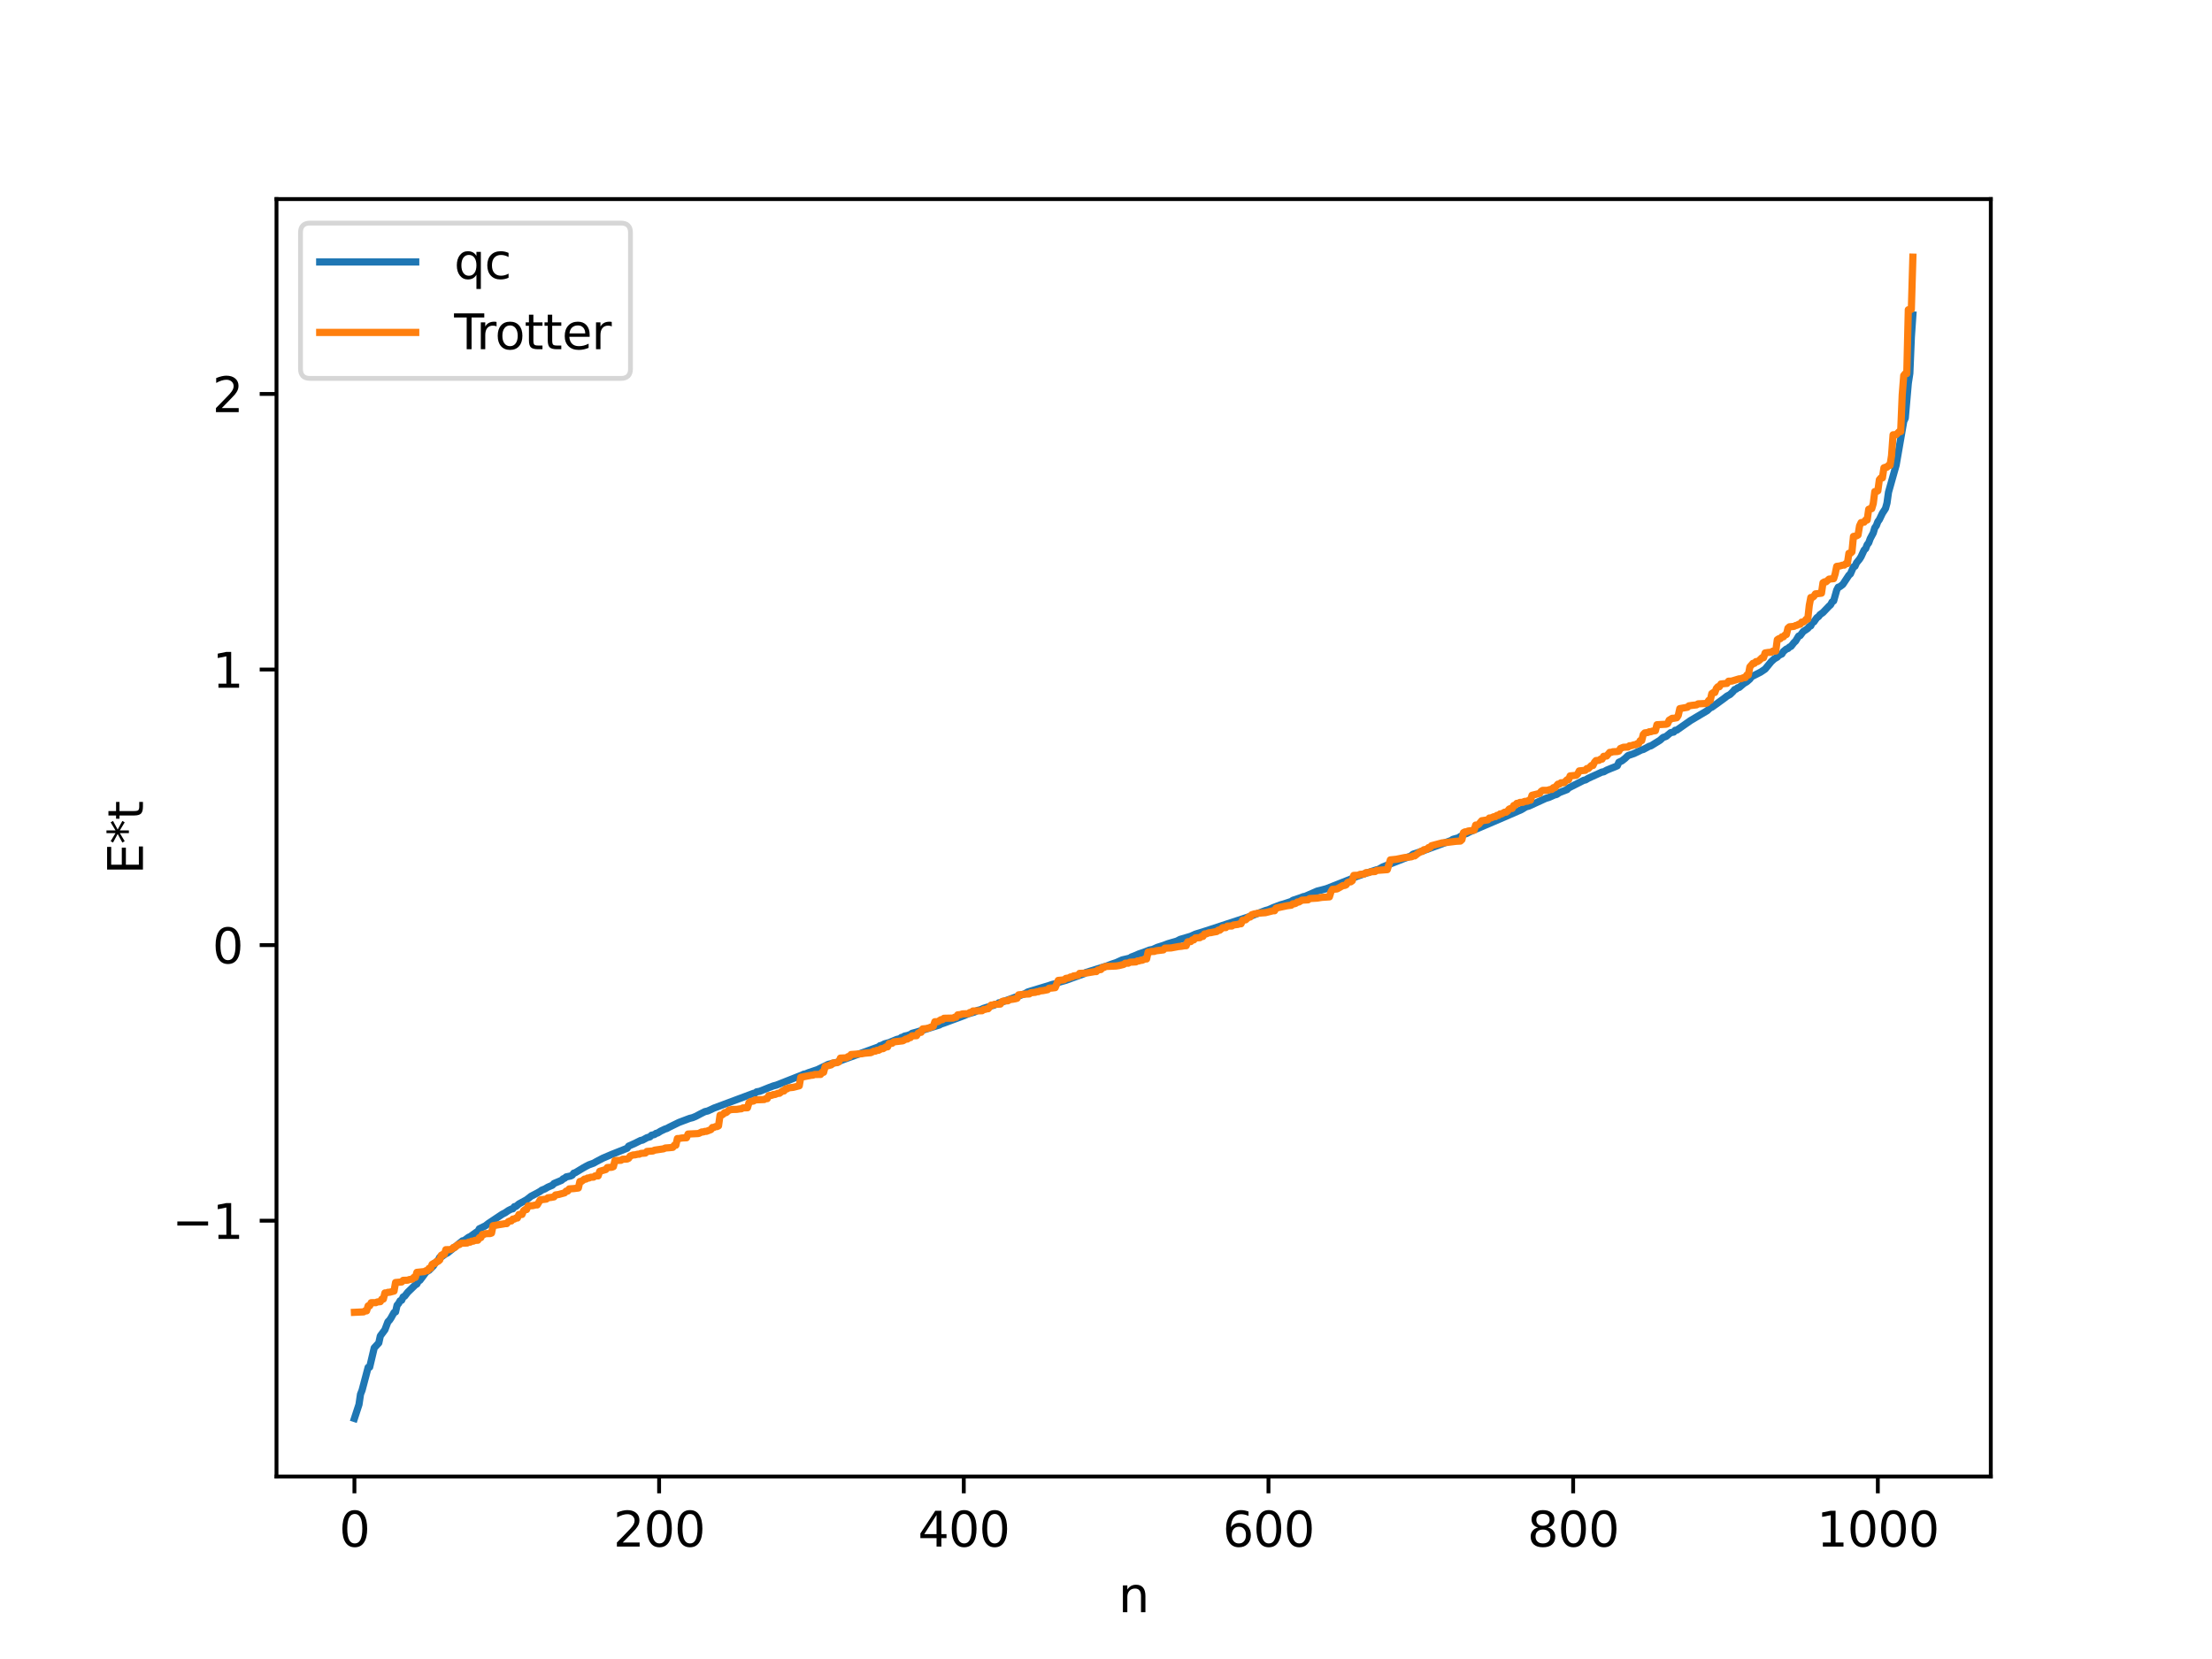 <?xml version="1.0" encoding="utf-8" standalone="no"?>
<!DOCTYPE svg PUBLIC "-//W3C//DTD SVG 1.1//EN"
  "http://www.w3.org/Graphics/SVG/1.1/DTD/svg11.dtd">
<svg xmlns:xlink="http://www.w3.org/1999/xlink" width="460.8pt" height="345.6pt" viewBox="0 0 460.8 345.6" xmlns="http://www.w3.org/2000/svg" version="1.1">
 <defs>
  <style type="text/css">*{stroke-linejoin: round; stroke-linecap: butt}</style>
 </defs>
 <g id="figure_1">
  <g id="patch_1">
   <path d="M 0 345.6 
L 460.8 345.6 
L 460.8 0 
L 0 0 
z
" style="fill: #ffffff"/>
  </g>
  <g id="axes_1">
   <g id="patch_2">
    <path d="M 57.6 307.584 
L 414.72 307.584 
L 414.72 41.472 
L 57.6 41.472 
z
" style="fill: #ffffff"/>
   </g>
   <g id="matplotlib.axis_1">
    <g id="xtick_1">
     <g id="line2d_1">
      <defs>
       <path id="m9a45901a1e" d="M 0 0 
L 0 3.5 
" style="stroke: #000000; stroke-width: 0.8"/>
      </defs>
      <g>
       <use xlink:href="#m9a45901a1e" x="73.833" y="307.584" style="stroke: #000000; stroke-width: 0.8"/>
      </g>
     </g>
     <g id="text_1">
      <!-- 0 -->
      <g transform="translate(70.651 322.182) scale(0.1 -0.1)">
       <defs>
        <path id="DejaVuSans-30" d="M 2034 4250 
Q 1547 4250 1301 3770 
Q 1056 3291 1056 2328 
Q 1056 1369 1301 889 
Q 1547 409 2034 409 
Q 2525 409 2770 889 
Q 3016 1369 3016 2328 
Q 3016 3291 2770 3770 
Q 2525 4250 2034 4250 
z
M 2034 4750 
Q 2819 4750 3233 4129 
Q 3647 3509 3647 2328 
Q 3647 1150 3233 529 
Q 2819 -91 2034 -91 
Q 1250 -91 836 529 
Q 422 1150 422 2328 
Q 422 3509 836 4129 
Q 1250 4750 2034 4750 
z
" transform="scale(0.016)"/>
       </defs>
       <use xlink:href="#DejaVuSans-30"/>
      </g>
     </g>
    </g>
    <g id="xtick_2">
     <g id="line2d_2">
      <g>
       <use xlink:href="#m9a45901a1e" x="137.304" y="307.584" style="stroke: #000000; stroke-width: 0.8"/>
      </g>
     </g>
     <g id="text_2">
      <!-- 200 -->
      <g transform="translate(127.76 322.182) scale(0.1 -0.1)">
       <defs>
        <path id="DejaVuSans-32" d="M 1228 531 
L 3431 531 
L 3431 0 
L 469 0 
L 469 531 
Q 828 903 1448 1529 
Q 2069 2156 2228 2338 
Q 2531 2678 2651 2914 
Q 2772 3150 2772 3378 
Q 2772 3750 2511 3984 
Q 2250 4219 1831 4219 
Q 1534 4219 1204 4116 
Q 875 4013 500 3803 
L 500 4441 
Q 881 4594 1212 4672 
Q 1544 4750 1819 4750 
Q 2544 4750 2975 4387 
Q 3406 4025 3406 3419 
Q 3406 3131 3298 2873 
Q 3191 2616 2906 2266 
Q 2828 2175 2409 1742 
Q 1991 1309 1228 531 
z
" transform="scale(0.016)"/>
       </defs>
       <use xlink:href="#DejaVuSans-32"/>
       <use xlink:href="#DejaVuSans-30" x="63.623"/>
       <use xlink:href="#DejaVuSans-30" x="127.246"/>
      </g>
     </g>
    </g>
    <g id="xtick_3">
     <g id="line2d_3">
      <g>
       <use xlink:href="#m9a45901a1e" x="200.775" y="307.584" style="stroke: #000000; stroke-width: 0.8"/>
      </g>
     </g>
     <g id="text_3">
      <!-- 400 -->
      <g transform="translate(191.231 322.182) scale(0.1 -0.1)">
       <defs>
        <path id="DejaVuSans-34" d="M 2419 4116 
L 825 1625 
L 2419 1625 
L 2419 4116 
z
M 2253 4666 
L 3047 4666 
L 3047 1625 
L 3713 1625 
L 3713 1100 
L 3047 1100 
L 3047 0 
L 2419 0 
L 2419 1100 
L 313 1100 
L 313 1709 
L 2253 4666 
z
" transform="scale(0.016)"/>
       </defs>
       <use xlink:href="#DejaVuSans-34"/>
       <use xlink:href="#DejaVuSans-30" x="63.623"/>
       <use xlink:href="#DejaVuSans-30" x="127.246"/>
      </g>
     </g>
    </g>
    <g id="xtick_4">
     <g id="line2d_4">
      <g>
       <use xlink:href="#m9a45901a1e" x="264.246" y="307.584" style="stroke: #000000; stroke-width: 0.8"/>
      </g>
     </g>
     <g id="text_4">
      <!-- 600 -->
      <g transform="translate(254.702 322.182) scale(0.1 -0.1)">
       <defs>
        <path id="DejaVuSans-36" d="M 2113 2584 
Q 1688 2584 1439 2293 
Q 1191 2003 1191 1497 
Q 1191 994 1439 701 
Q 1688 409 2113 409 
Q 2538 409 2786 701 
Q 3034 994 3034 1497 
Q 3034 2003 2786 2293 
Q 2538 2584 2113 2584 
z
M 3366 4563 
L 3366 3988 
Q 3128 4100 2886 4159 
Q 2644 4219 2406 4219 
Q 1781 4219 1451 3797 
Q 1122 3375 1075 2522 
Q 1259 2794 1537 2939 
Q 1816 3084 2150 3084 
Q 2853 3084 3261 2657 
Q 3669 2231 3669 1497 
Q 3669 778 3244 343 
Q 2819 -91 2113 -91 
Q 1303 -91 875 529 
Q 447 1150 447 2328 
Q 447 3434 972 4092 
Q 1497 4750 2381 4750 
Q 2619 4750 2861 4703 
Q 3103 4656 3366 4563 
z
" transform="scale(0.016)"/>
       </defs>
       <use xlink:href="#DejaVuSans-36"/>
       <use xlink:href="#DejaVuSans-30" x="63.623"/>
       <use xlink:href="#DejaVuSans-30" x="127.246"/>
      </g>
     </g>
    </g>
    <g id="xtick_5">
     <g id="line2d_5">
      <g>
       <use xlink:href="#m9a45901a1e" x="327.717" y="307.584" style="stroke: #000000; stroke-width: 0.8"/>
      </g>
     </g>
     <g id="text_5">
      <!-- 800 -->
      <g transform="translate(318.173 322.182) scale(0.1 -0.1)">
       <defs>
        <path id="DejaVuSans-38" d="M 2034 2216 
Q 1584 2216 1326 1975 
Q 1069 1734 1069 1313 
Q 1069 891 1326 650 
Q 1584 409 2034 409 
Q 2484 409 2743 651 
Q 3003 894 3003 1313 
Q 3003 1734 2745 1975 
Q 2488 2216 2034 2216 
z
M 1403 2484 
Q 997 2584 770 2862 
Q 544 3141 544 3541 
Q 544 4100 942 4425 
Q 1341 4750 2034 4750 
Q 2731 4750 3128 4425 
Q 3525 4100 3525 3541 
Q 3525 3141 3298 2862 
Q 3072 2584 2669 2484 
Q 3125 2378 3379 2068 
Q 3634 1759 3634 1313 
Q 3634 634 3220 271 
Q 2806 -91 2034 -91 
Q 1263 -91 848 271 
Q 434 634 434 1313 
Q 434 1759 690 2068 
Q 947 2378 1403 2484 
z
M 1172 3481 
Q 1172 3119 1398 2916 
Q 1625 2713 2034 2713 
Q 2441 2713 2670 2916 
Q 2900 3119 2900 3481 
Q 2900 3844 2670 4047 
Q 2441 4250 2034 4250 
Q 1625 4250 1398 4047 
Q 1172 3844 1172 3481 
z
" transform="scale(0.016)"/>
       </defs>
       <use xlink:href="#DejaVuSans-38"/>
       <use xlink:href="#DejaVuSans-30" x="63.623"/>
       <use xlink:href="#DejaVuSans-30" x="127.246"/>
      </g>
     </g>
    </g>
    <g id="xtick_6">
     <g id="line2d_6">
      <g>
       <use xlink:href="#m9a45901a1e" x="391.188" y="307.584" style="stroke: #000000; stroke-width: 0.8"/>
      </g>
     </g>
     <g id="text_6">
      <!-- 1000 -->
      <g transform="translate(378.463 322.182) scale(0.1 -0.1)">
       <defs>
        <path id="DejaVuSans-31" d="M 794 531 
L 1825 531 
L 1825 4091 
L 703 3866 
L 703 4441 
L 1819 4666 
L 2450 4666 
L 2450 531 
L 3481 531 
L 3481 0 
L 794 0 
L 794 531 
z
" transform="scale(0.016)"/>
       </defs>
       <use xlink:href="#DejaVuSans-31"/>
       <use xlink:href="#DejaVuSans-30" x="63.623"/>
       <use xlink:href="#DejaVuSans-30" x="127.246"/>
       <use xlink:href="#DejaVuSans-30" x="190.869"/>
      </g>
     </g>
    </g>
    <g id="text_7">
     <!-- n -->
     <g transform="translate(232.991 335.861) scale(0.1 -0.1)">
      <defs>
       <path id="DejaVuSans-6e" d="M 3513 2113 
L 3513 0 
L 2938 0 
L 2938 2094 
Q 2938 2591 2744 2837 
Q 2550 3084 2163 3084 
Q 1697 3084 1428 2787 
Q 1159 2491 1159 1978 
L 1159 0 
L 581 0 
L 581 3500 
L 1159 3500 
L 1159 2956 
Q 1366 3272 1645 3428 
Q 1925 3584 2291 3584 
Q 2894 3584 3203 3211 
Q 3513 2838 3513 2113 
z
" transform="scale(0.016)"/>
      </defs>
      <use xlink:href="#DejaVuSans-6e"/>
     </g>
    </g>
   </g>
   <g id="matplotlib.axis_2">
    <g id="ytick_1">
     <g id="line2d_7">
      <defs>
       <path id="m093883ef53" d="M 0 0 
L -3.5 0 
" style="stroke: #000000; stroke-width: 0.8"/>
      </defs>
      <g>
       <use xlink:href="#m093883ef53" x="57.6" y="254.29" style="stroke: #000000; stroke-width: 0.8"/>
      </g>
     </g>
     <g id="text_8">
      <!-- −1 -->
      <g transform="translate(35.858 258.089) scale(0.1 -0.1)">
       <defs>
        <path id="DejaVuSans-2212" d="M 678 2272 
L 4684 2272 
L 4684 1741 
L 678 1741 
L 678 2272 
z
" transform="scale(0.016)"/>
       </defs>
       <use xlink:href="#DejaVuSans-2212"/>
       <use xlink:href="#DejaVuSans-31" x="83.789"/>
      </g>
     </g>
    </g>
    <g id="ytick_2">
     <g id="line2d_8">
      <g>
       <use xlink:href="#m093883ef53" x="57.6" y="196.88" style="stroke: #000000; stroke-width: 0.8"/>
      </g>
     </g>
     <g id="text_9">
      <!-- 0 -->
      <g transform="translate(44.237 200.679) scale(0.1 -0.1)">
       <use xlink:href="#DejaVuSans-30"/>
      </g>
     </g>
    </g>
    <g id="ytick_3">
     <g id="line2d_9">
      <g>
       <use xlink:href="#m093883ef53" x="57.6" y="139.47" style="stroke: #000000; stroke-width: 0.8"/>
      </g>
     </g>
     <g id="text_10">
      <!-- 1 -->
      <g transform="translate(44.237 143.27) scale(0.1 -0.1)">
       <use xlink:href="#DejaVuSans-31"/>
      </g>
     </g>
    </g>
    <g id="ytick_4">
     <g id="line2d_10">
      <g>
       <use xlink:href="#m093883ef53" x="57.6" y="82.061" style="stroke: #000000; stroke-width: 0.8"/>
      </g>
     </g>
     <g id="text_11">
      <!-- 2 -->
      <g transform="translate(44.237 85.86) scale(0.1 -0.1)">
       <use xlink:href="#DejaVuSans-32"/>
      </g>
     </g>
    </g>
    <g id="text_12">
     <!-- E*t -->
     <g transform="translate(29.778 182.148) rotate(-90) scale(0.1 -0.1)">
      <defs>
       <path id="DejaVuSans-45" d="M 628 4666 
L 3578 4666 
L 3578 4134 
L 1259 4134 
L 1259 2753 
L 3481 2753 
L 3481 2222 
L 1259 2222 
L 1259 531 
L 3634 531 
L 3634 0 
L 628 0 
L 628 4666 
z
" transform="scale(0.016)"/>
       <path id="DejaVuSans-2a" d="M 3009 3897 
L 1888 3291 
L 3009 2681 
L 2828 2375 
L 1778 3009 
L 1778 1831 
L 1422 1831 
L 1422 3009 
L 372 2375 
L 191 2681 
L 1313 3291 
L 191 3897 
L 372 4206 
L 1422 3572 
L 1422 4750 
L 1778 4750 
L 1778 3572 
L 2828 4206 
L 3009 3897 
z
" transform="scale(0.016)"/>
       <path id="DejaVuSans-74" d="M 1172 4494 
L 1172 3500 
L 2356 3500 
L 2356 3053 
L 1172 3053 
L 1172 1153 
Q 1172 725 1289 603 
Q 1406 481 1766 481 
L 2356 481 
L 2356 0 
L 1766 0 
Q 1100 0 847 248 
Q 594 497 594 1153 
L 594 3053 
L 172 3053 
L 172 3500 
L 594 3500 
L 594 4494 
L 1172 4494 
z
" transform="scale(0.016)"/>
      </defs>
      <use xlink:href="#DejaVuSans-45"/>
      <use xlink:href="#DejaVuSans-2a" x="63.184"/>
      <use xlink:href="#DejaVuSans-74" x="113.184"/>
     </g>
    </g>
   </g>
   <g id="line2d_11">
    <path d="M 73.833 295.488 
L 74.785 292.577 
L 75.102 290.439 
L 75.42 289.636 
L 76.689 284.851 
L 77.006 284.804 
L 77.958 280.786 
L 78.91 279.754 
L 79.228 278.302 
L 80.18 277.024 
L 80.815 275.341 
L 81.132 275.034 
L 81.449 274.564 
L 82.084 273.428 
L 82.401 273.297 
L 82.719 271.902 
L 83.036 271.536 
L 83.353 270.972 
L 83.671 270.87 
L 83.988 270.168 
L 84.305 270.015 
L 84.94 269.198 
L 86.527 267.662 
L 86.844 267.483 
L 87.162 266.856 
L 87.479 266.712 
L 88.114 265.872 
L 88.748 265.006 
L 89.383 264.619 
L 90.335 263.653 
L 90.653 263.037 
L 90.97 262.854 
L 91.287 262.52 
L 91.605 261.917 
L 91.922 261.842 
L 92.874 261.165 
L 93.191 261.038 
L 96.365 258.481 
L 96.682 258.435 
L 97.634 257.735 
L 97.952 257.607 
L 99.221 256.698 
L 99.539 256.54 
L 99.856 255.97 
L 101.125 255.355 
L 101.76 254.859 
L 104.616 252.954 
L 105.251 252.63 
L 105.886 252.19 
L 106.52 251.866 
L 106.838 251.815 
L 107.155 251.367 
L 107.472 251.324 
L 108.107 250.799 
L 109.694 249.933 
L 110.646 249.192 
L 111.915 248.53 
L 112.55 248.166 
L 112.867 247.928 
L 113.502 247.677 
L 114.137 247.305 
L 115.089 246.898 
L 115.406 246.543 
L 116.676 246.013 
L 116.993 245.884 
L 117.31 245.563 
L 117.628 245.452 
L 117.945 245.171 
L 118.897 244.972 
L 119.215 244.807 
L 119.532 244.379 
L 119.849 244.291 
L 121.436 243.327 
L 122.071 242.971 
L 122.705 242.646 
L 123.658 242.307 
L 124.292 241.947 
L 125.562 241.28 
L 127.466 240.468 
L 128.418 240.092 
L 130.639 239.205 
L 130.957 238.758 
L 132.226 238.193 
L 133.496 237.56 
L 133.813 237.53 
L 134.765 237.005 
L 135.4 236.824 
L 135.717 236.492 
L 136.352 236.342 
L 136.669 236.097 
L 136.986 236.038 
L 137.621 235.639 
L 138.573 235.187 
L 138.891 235.097 
L 139.525 234.757 
L 141.429 233.824 
L 143.651 232.986 
L 144.286 232.826 
L 144.92 232.565 
L 145.872 232.061 
L 146.824 231.579 
L 147.459 231.429 
L 148.729 230.836 
L 156.98 227.76 
L 157.297 227.717 
L 157.615 227.453 
L 158.249 227.341 
L 159.201 226.964 
L 160.153 226.579 
L 161.105 226.219 
L 161.74 226.051 
L 167.135 223.923 
L 167.453 223.756 
L 167.77 223.727 
L 168.405 223.465 
L 170.309 222.823 
L 172.53 221.73 
L 174.434 221.269 
L 175.386 220.849 
L 183.003 218.093 
L 183.32 217.839 
L 183.638 217.774 
L 184.272 217.449 
L 185.224 217.187 
L 186.811 216.53 
L 187.446 216.381 
L 187.763 216.123 
L 188.081 216.068 
L 188.398 215.845 
L 189.033 215.712 
L 189.667 215.491 
L 189.985 215.259 
L 190.937 215.001 
L 195.062 213.718 
L 195.697 213.526 
L 196.015 213.336 
L 196.649 213.124 
L 200.458 211.715 
L 201.727 211.194 
L 202.996 210.831 
L 203.631 210.491 
L 204.266 210.337 
L 204.9 210.055 
L 205.535 209.854 
L 206.17 209.659 
L 207.122 209.377 
L 207.439 209.196 
L 207.757 209.175 
L 208.074 208.906 
L 208.391 208.887 
L 209.026 208.636 
L 213.469 207.018 
L 214.104 206.648 
L 215.056 206.352 
L 218.547 205.294 
L 219.181 205.078 
L 219.816 204.936 
L 220.768 204.579 
L 222.038 204.218 
L 225.846 202.841 
L 226.163 202.603 
L 230.606 201.213 
L 231.558 200.847 
L 232.51 200.535 
L 233.78 199.965 
L 235.367 199.594 
L 235.684 199.361 
L 236.319 199.125 
L 237.271 198.711 
L 238.223 198.391 
L 239.492 197.902 
L 240.127 197.783 
L 241.079 197.347 
L 242.348 196.948 
L 243.3 196.587 
L 244.253 196.306 
L 244.887 196.131 
L 245.205 196.024 
L 245.839 195.691 
L 248.061 195.037 
L 249.013 194.603 
L 251.234 193.912 
L 260.12 190.997 
L 263.611 189.686 
L 264.246 189.51 
L 265.198 189.082 
L 266.785 188.48 
L 267.42 188.309 
L 269.006 187.789 
L 269.324 187.552 
L 270.91 187.02 
L 271.545 186.772 
L 271.862 186.734 
L 274.401 185.628 
L 275.353 185.39 
L 276.305 185.136 
L 281.383 183.128 
L 282.335 182.695 
L 283.922 182.122 
L 286.778 181.19 
L 287.096 181.138 
L 288.048 180.597 
L 292.491 178.849 
L 293.443 178.493 
L 293.76 178.409 
L 294.395 177.931 
L 295.029 177.737 
L 296.934 177.066 
L 302.329 175.081 
L 302.646 174.853 
L 303.915 174.499 
L 304.233 174.226 
L 304.55 174.121 
L 304.867 173.838 
L 305.502 173.645 
L 306.137 173.308 
L 313.119 170.32 
L 316.927 168.667 
L 317.879 168.089 
L 318.514 167.915 
L 322.005 166.317 
L 322.639 166.13 
L 323.909 165.576 
L 324.226 165.527 
L 324.861 165.108 
L 326.448 164.489 
L 326.765 164.15 
L 329.939 162.54 
L 330.256 162.489 
L 330.891 162.122 
L 333.747 160.821 
L 334.064 160.797 
L 334.699 160.442 
L 335.651 160.048 
L 336.603 159.672 
L 336.92 159.524 
L 337.238 158.791 
L 337.872 158.504 
L 338.507 158.008 
L 339.142 157.404 
L 340.411 156.967 
L 341.998 156.199 
L 342.315 156.138 
L 343.585 155.454 
L 343.902 155.381 
L 345.806 154.208 
L 346.441 153.631 
L 347.076 153.412 
L 348.028 152.626 
L 348.662 152.508 
L 348.98 152.124 
L 349.297 152.11 
L 352.153 150.11 
L 355.327 148.23 
L 355.644 148.04 
L 356.279 147.445 
L 356.596 147.336 
L 357.548 146.661 
L 359.135 145.508 
L 359.77 145.008 
L 360.405 144.672 
L 361.039 144.051 
L 361.357 143.642 
L 361.674 143.554 
L 361.991 143.276 
L 362.309 143.206 
L 363.261 142.391 
L 363.896 142.008 
L 364.53 141.454 
L 364.848 140.994 
L 366.752 140.023 
L 367.704 139.387 
L 368.973 137.838 
L 369.608 137.259 
L 370.243 136.887 
L 370.56 136.532 
L 371.195 136.233 
L 371.512 135.717 
L 372.147 135.196 
L 372.464 135.099 
L 372.781 134.782 
L 373.099 134.653 
L 373.734 133.847 
L 374.051 133.563 
L 374.686 132.505 
L 375.003 132.405 
L 375.638 131.563 
L 376.272 131.144 
L 376.59 130.915 
L 376.907 130.534 
L 377.224 130.371 
L 377.542 129.668 
L 377.859 129.561 
L 378.494 128.661 
L 378.811 128.476 
L 379.129 128.052 
L 379.763 127.595 
L 381.033 126.262 
L 381.35 125.986 
L 381.667 125.386 
L 381.985 125.184 
L 382.62 122.929 
L 382.937 122.324 
L 383.254 122.231 
L 383.889 121.747 
L 385.158 119.826 
L 385.476 119.552 
L 386.11 118.086 
L 386.428 117.961 
L 386.745 117.251 
L 387.38 116.472 
L 387.697 115.965 
L 388.332 114.581 
L 388.649 114.295 
L 388.967 113.466 
L 389.284 113.085 
L 389.601 112.206 
L 390.236 111.022 
L 390.553 109.939 
L 390.871 109.511 
L 391.188 108.674 
L 391.505 108.246 
L 392.14 106.916 
L 392.775 105.948 
L 393.092 104.811 
L 393.41 102.541 
L 394.996 96.914 
L 396.583 87.775 
L 396.9 87.111 
L 397.535 79.828 
L 397.853 77.761 
L 398.17 70.198 
L 398.487 65.611 
L 398.487 65.611 
" clip-path="url(#p026cf3c303)" style="fill: none; stroke: #1f77b4; stroke-width: 1.5; stroke-linecap: square"/>
   </g>
   <g id="line2d_12">
    <path d="M 73.833 273.38 
L 75.737 273.291 
L 76.054 273.078 
L 76.372 273.078 
L 76.689 272.033 
L 77.006 272.033 
L 77.324 271.375 
L 78.276 271.372 
L 78.593 271.22 
L 79.228 271.16 
L 79.545 270.623 
L 79.862 270.623 
L 80.18 269.343 
L 80.497 269.343 
L 80.815 269.205 
L 81.132 269.205 
L 82.084 268.956 
L 82.401 267.167 
L 83.671 267.06 
L 83.988 266.718 
L 84.94 266.686 
L 85.258 266.559 
L 85.892 266.464 
L 86.21 266.105 
L 86.527 266.105 
L 86.844 265.052 
L 88.431 264.893 
L 88.748 264.705 
L 89.066 264.705 
L 89.383 264.21 
L 89.7 264.21 
L 90.018 263.387 
L 90.335 263.195 
L 90.653 263.195 
L 90.97 262.744 
L 91.287 262.744 
L 91.605 262.474 
L 91.922 261.495 
L 92.239 261.318 
L 92.557 261.318 
L 92.874 260.332 
L 93.826 260.315 
L 94.143 260.193 
L 94.461 259.856 
L 94.778 259.856 
L 95.413 259.26 
L 95.73 259.26 
L 96.048 258.988 
L 97.317 258.944 
L 97.634 258.76 
L 97.952 258.76 
L 98.269 258.561 
L 98.586 258.561 
L 98.904 258.399 
L 99.539 258.364 
L 99.856 257.819 
L 100.173 257.819 
L 100.491 257.159 
L 100.808 257.159 
L 101.125 256.989 
L 102.077 256.979 
L 102.395 256.875 
L 102.712 255.339 
L 105.251 254.9 
L 105.568 254.9 
L 105.886 254.497 
L 106.203 254.348 
L 106.52 254.348 
L 106.838 253.954 
L 107.155 253.954 
L 107.472 253.735 
L 107.79 253.735 
L 108.107 252.997 
L 108.742 252.995 
L 109.059 252.245 
L 109.377 251.974 
L 109.694 251.974 
L 110.011 251.215 
L 110.963 251.163 
L 111.598 251.007 
L 111.915 251.007 
L 112.55 249.95 
L 113.82 249.791 
L 114.137 249.517 
L 114.772 249.446 
L 115.406 249.335 
L 115.724 248.931 
L 116.358 248.84 
L 117.628 248.493 
L 117.945 248.125 
L 118.262 248.125 
L 118.58 247.67 
L 119.532 247.603 
L 120.484 247.484 
L 120.801 246.12 
L 121.119 246.12 
L 121.753 245.627 
L 122.071 245.627 
L 122.388 245.404 
L 122.705 245.404 
L 123.023 245.241 
L 123.658 245.216 
L 123.975 244.959 
L 124.61 244.958 
L 124.927 244.013 
L 126.196 243.641 
L 126.514 243.22 
L 127.466 243.159 
L 127.783 243.029 
L 128.1 241.774 
L 129.37 241.705 
L 129.687 241.49 
L 130.639 241.453 
L 130.957 241.298 
L 131.274 240.819 
L 131.909 240.591 
L 132.226 240.591 
L 132.861 240.438 
L 133.178 240.438 
L 133.496 240.278 
L 134.448 240.203 
L 134.765 239.869 
L 136.034 239.768 
L 136.352 239.601 
L 138.256 239.319 
L 138.573 239.152 
L 139.525 239.081 
L 140.16 239.017 
L 140.477 238.58 
L 140.795 238.58 
L 141.112 237.178 
L 141.429 237.178 
L 142.064 237.064 
L 143.016 237.018 
L 143.334 236.243 
L 145.238 236.151 
L 145.555 236.12 
L 146.19 235.806 
L 146.507 235.806 
L 146.824 235.686 
L 147.142 235.686 
L 148.094 235.321 
L 148.411 234.871 
L 148.729 234.871 
L 149.046 234.693 
L 149.363 234.693 
L 149.681 234.541 
L 149.998 232.316 
L 150.315 232.316 
L 150.633 232.124 
L 150.95 231.778 
L 151.267 231.778 
L 151.902 231.236 
L 152.537 231.125 
L 153.489 231.1 
L 154.124 231.003 
L 154.441 230.982 
L 154.758 230.795 
L 155.71 230.768 
L 156.028 229.707 
L 156.345 229.468 
L 156.98 229.361 
L 157.297 229.128 
L 159.201 229.052 
L 159.519 228.865 
L 159.836 228.865 
L 160.153 228.234 
L 160.788 228.176 
L 161.105 228.012 
L 161.423 228.012 
L 162.058 227.753 
L 162.375 227.753 
L 163.01 227.271 
L 163.327 227.271 
L 163.644 226.831 
L 163.962 226.831 
L 164.279 226.616 
L 165.231 226.518 
L 166.5 226.194 
L 166.818 224.42 
L 169.039 223.993 
L 169.357 223.976 
L 169.674 223.84 
L 170.943 223.824 
L 171.261 223.376 
L 171.578 223.376 
L 171.896 222.166 
L 173.165 221.824 
L 173.482 221.435 
L 174.434 221.362 
L 174.752 221.199 
L 175.069 220.423 
L 176.339 220.365 
L 176.656 220.116 
L 176.973 220.116 
L 177.291 219.673 
L 179.512 219.513 
L 180.147 219.4 
L 181.416 219.29 
L 182.051 218.973 
L 182.368 218.973 
L 182.686 218.803 
L 183.003 218.803 
L 183.638 218.456 
L 183.955 218.456 
L 184.59 218.074 
L 184.907 218.074 
L 185.224 217.382 
L 185.859 217.333 
L 186.177 217.038 
L 187.129 216.935 
L 188.081 216.822 
L 188.715 216.453 
L 189.033 216.453 
L 189.35 216.201 
L 189.667 216.148 
L 189.985 215.79 
L 190.937 215.754 
L 191.254 215.238 
L 191.572 215.05 
L 191.889 215.05 
L 192.206 214.342 
L 193.158 214.252 
L 194.428 213.788 
L 194.745 212.846 
L 195.38 212.826 
L 196.015 212.419 
L 196.332 212.419 
L 196.649 212.126 
L 198.553 212.084 
L 198.871 211.908 
L 199.188 211.908 
L 199.505 211.415 
L 200.14 211.352 
L 200.458 211.216 
L 201.727 211.166 
L 202.044 210.917 
L 202.362 210.917 
L 202.679 210.608 
L 204.583 210.554 
L 204.9 210.286 
L 205.218 210.286 
L 205.535 210.144 
L 205.853 210.144 
L 206.487 209.375 
L 206.805 209.375 
L 207.122 209.241 
L 208.391 209.168 
L 208.709 208.663 
L 209.026 208.537 
L 209.978 208.481 
L 210.296 208.237 
L 210.93 208.165 
L 211.565 208.049 
L 211.882 207.956 
L 212.2 207.243 
L 213.786 207.087 
L 214.421 207.056 
L 214.739 206.81 
L 215.691 206.717 
L 216.008 206.586 
L 216.325 206.586 
L 216.643 206.431 
L 217.277 206.366 
L 218.229 206.178 
L 218.547 205.865 
L 219.181 205.822 
L 219.816 205.746 
L 220.451 204.236 
L 221.403 204.148 
L 221.72 204.086 
L 222.038 203.821 
L 222.672 203.725 
L 222.99 203.523 
L 223.307 203.523 
L 223.624 203.309 
L 224.577 203.174 
L 224.894 202.773 
L 226.163 202.721 
L 228.067 202.399 
L 228.385 202.399 
L 228.702 202.055 
L 229.337 201.972 
L 229.654 201.543 
L 229.972 201.543 
L 230.289 201.336 
L 232.51 201.24 
L 233.145 201.141 
L 234.097 200.905 
L 234.415 200.655 
L 235.049 200.651 
L 235.367 200.447 
L 236.636 200.381 
L 236.953 200.185 
L 237.271 200.185 
L 237.588 200.051 
L 237.905 200.051 
L 238.54 199.768 
L 238.858 199.768 
L 239.175 198.341 
L 239.492 198.341 
L 239.81 198.216 
L 240.444 198.206 
L 240.762 198.077 
L 241.396 197.997 
L 242.348 197.883 
L 242.666 197.52 
L 243.935 197.479 
L 245.522 197.184 
L 246.157 197.122 
L 246.791 197.008 
L 247.109 197.008 
L 247.426 196.194 
L 248.061 196.148 
L 248.378 195.799 
L 248.696 195.799 
L 249.013 195.387 
L 249.965 195.335 
L 250.282 195.077 
L 250.6 195.077 
L 250.917 194.561 
L 251.234 194.561 
L 251.869 194.302 
L 252.186 194.302 
L 252.821 194.164 
L 253.456 194.059 
L 253.773 193.782 
L 254.091 193.782 
L 254.725 193.244 
L 255.36 193.237 
L 255.677 192.925 
L 256.629 192.903 
L 256.947 192.692 
L 257.899 192.57 
L 258.216 192.441 
L 258.534 192.441 
L 258.851 191.709 
L 259.486 191.62 
L 260.12 191.035 
L 260.438 191.035 
L 260.755 190.562 
L 261.39 190.36 
L 261.707 190.36 
L 262.024 190.238 
L 263.611 190.129 
L 265.198 189.727 
L 265.515 189.727 
L 265.833 189.173 
L 268.054 188.696 
L 269.006 188.567 
L 269.324 188.279 
L 269.641 188.279 
L 269.958 188.168 
L 270.276 187.903 
L 270.593 187.903 
L 271.228 187.523 
L 272.497 187.453 
L 272.815 187.188 
L 274.401 187.095 
L 275.353 186.939 
L 276.94 186.836 
L 277.258 185.801 
L 277.575 185.271 
L 278.527 185.183 
L 279.796 184.464 
L 280.114 184.464 
L 280.431 184.316 
L 280.748 183.841 
L 281.066 183.705 
L 281.383 183.705 
L 281.7 183.475 
L 282.018 182.362 
L 282.97 182.329 
L 283.287 182.149 
L 284.239 182.063 
L 284.557 181.786 
L 285.191 181.773 
L 285.509 181.609 
L 286.461 181.559 
L 286.778 181.325 
L 289 181.161 
L 289.634 179.13 
L 290.904 178.996 
L 292.491 178.67 
L 293.443 178.553 
L 294.077 178.483 
L 294.395 178.301 
L 294.712 178.301 
L 295.347 177.804 
L 295.981 177.369 
L 296.299 177.369 
L 296.616 177.018 
L 297.251 176.92 
L 297.568 176.578 
L 297.886 176.578 
L 298.203 176.18 
L 300.424 175.587 
L 301.377 175.5 
L 303.281 175.262 
L 304.233 175.209 
L 304.55 174.912 
L 304.867 173.453 
L 305.185 173.292 
L 305.502 173.292 
L 305.82 173.125 
L 306.454 173.038 
L 307.089 172.947 
L 307.406 171.876 
L 307.724 171.876 
L 308.041 171.722 
L 308.676 170.973 
L 309.945 170.79 
L 310.262 170.407 
L 310.58 170.407 
L 311.215 170.121 
L 311.532 170.121 
L 311.849 169.851 
L 312.167 169.851 
L 312.484 169.553 
L 312.801 169.553 
L 313.436 169.195 
L 313.753 169.195 
L 314.071 168.949 
L 314.388 168.548 
L 314.705 168.409 
L 315.023 168.409 
L 315.34 167.801 
L 315.658 167.741 
L 315.975 167.357 
L 316.292 167.357 
L 316.61 167.159 
L 317.244 167.136 
L 317.562 166.954 
L 318.196 166.897 
L 318.514 166.697 
L 318.831 166.697 
L 319.148 165.67 
L 320.735 165.282 
L 321.053 164.842 
L 321.37 164.648 
L 322.322 164.641 
L 322.957 164.454 
L 323.274 164.454 
L 323.591 164.087 
L 323.909 164.087 
L 324.543 163.353 
L 324.861 163.353 
L 325.178 163.063 
L 325.813 163.054 
L 326.448 162.436 
L 326.765 162.436 
L 327.082 161.634 
L 328.034 161.544 
L 328.352 161.509 
L 328.669 161.214 
L 328.986 160.595 
L 330.256 160.466 
L 330.573 160.106 
L 330.891 160.106 
L 331.525 159.469 
L 331.843 159.469 
L 332.16 158.804 
L 332.477 158.44 
L 333.112 158.386 
L 333.429 158.135 
L 333.747 158.135 
L 334.064 157.555 
L 334.699 157.493 
L 335.334 156.729 
L 335.651 156.729 
L 335.968 156.604 
L 336.92 156.556 
L 337.238 156.469 
L 337.555 155.92 
L 338.19 155.667 
L 339.142 155.629 
L 339.459 155.36 
L 339.777 155.36 
L 340.411 155.15 
L 340.729 155.15 
L 341.046 154.925 
L 341.363 154.925 
L 341.681 154.287 
L 341.998 154.287 
L 342.315 153.015 
L 342.633 152.677 
L 343.267 152.595 
L 343.585 152.434 
L 343.902 152.434 
L 344.22 152.305 
L 344.854 152.218 
L 345.172 150.971 
L 347.076 150.874 
L 347.393 150.757 
L 347.71 150.03 
L 348.345 149.637 
L 348.662 149.637 
L 349.297 149.521 
L 349.615 149.029 
L 349.932 147.618 
L 351.519 147.338 
L 351.836 147.04 
L 352.471 146.942 
L 353.423 146.838 
L 353.74 146.626 
L 355.327 146.551 
L 355.644 146.408 
L 355.962 145.9 
L 356.279 145.9 
L 356.596 144.49 
L 356.914 144.266 
L 357.231 144.266 
L 357.548 143.416 
L 357.866 143.057 
L 358.183 143.057 
L 358.5 142.489 
L 359.453 142.386 
L 359.77 142.365 
L 360.087 141.904 
L 360.722 141.892 
L 362.309 141.41 
L 362.626 141.41 
L 363.261 141.154 
L 363.578 141.154 
L 363.896 140.619 
L 364.213 140.619 
L 364.53 138.924 
L 365.165 138.189 
L 365.482 138.189 
L 365.8 137.824 
L 366.117 137.824 
L 366.434 137.622 
L 367.069 137.014 
L 367.386 137.014 
L 367.704 136.019 
L 368.339 135.918 
L 368.973 135.874 
L 369.291 135.652 
L 369.925 135.62 
L 370.243 133.274 
L 370.56 133.056 
L 370.877 133.056 
L 371.195 132.669 
L 371.512 132.669 
L 371.829 132.289 
L 372.147 132.176 
L 372.464 130.856 
L 372.781 130.574 
L 373.734 130.49 
L 374.051 130.306 
L 374.368 130.254 
L 374.686 130.052 
L 375.003 130.052 
L 375.32 129.595 
L 375.638 129.595 
L 375.955 129.388 
L 376.272 128.986 
L 376.59 128.986 
L 376.907 126.106 
L 377.224 124.464 
L 377.542 124.464 
L 377.859 124.229 
L 378.177 123.722 
L 379.446 123.57 
L 379.763 121.391 
L 380.081 121.208 
L 380.398 121.208 
L 381.033 120.638 
L 381.985 120.544 
L 382.302 119.535 
L 382.62 117.987 
L 383.254 117.906 
L 383.889 117.723 
L 384.206 117.723 
L 384.524 117.409 
L 384.841 117.409 
L 385.158 115.261 
L 385.476 115.261 
L 385.793 114.969 
L 386.11 111.74 
L 386.745 111.634 
L 387.062 111.448 
L 387.38 109.542 
L 387.697 108.868 
L 388.332 108.774 
L 388.649 108.325 
L 388.967 108.325 
L 389.284 106.094 
L 389.601 105.965 
L 389.919 105.965 
L 390.236 104.888 
L 390.553 102.403 
L 390.871 102.403 
L 391.188 102.255 
L 391.505 99.931 
L 391.823 99.562 
L 392.14 99.562 
L 392.458 97.448 
L 392.775 97.329 
L 393.092 97.329 
L 393.41 96.945 
L 393.727 96.945 
L 394.044 94.91 
L 394.362 90.572 
L 394.996 90.555 
L 395.631 89.913 
L 395.948 89.913 
L 396.266 82.274 
L 396.583 78.218 
L 396.9 77.835 
L 397.218 77.835 
L 397.535 64.522 
L 398.17 64.431 
L 398.487 53.568 
L 398.487 53.568 
" clip-path="url(#p026cf3c303)" style="fill: none; stroke: #ff7f0e; stroke-width: 1.5; stroke-linecap: square"/>
   </g>
   <g id="patch_3">
    <path d="M 57.6 307.584 
L 57.6 41.472 
" style="fill: none; stroke: #000000; stroke-width: 0.8; stroke-linejoin: miter; stroke-linecap: square"/>
   </g>
   <g id="patch_4">
    <path d="M 414.72 307.584 
L 414.72 41.472 
" style="fill: none; stroke: #000000; stroke-width: 0.8; stroke-linejoin: miter; stroke-linecap: square"/>
   </g>
   <g id="patch_5">
    <path d="M 57.6 307.584 
L 414.72 307.584 
" style="fill: none; stroke: #000000; stroke-width: 0.8; stroke-linejoin: miter; stroke-linecap: square"/>
   </g>
   <g id="patch_6">
    <path d="M 57.6 41.472 
L 414.72 41.472 
" style="fill: none; stroke: #000000; stroke-width: 0.8; stroke-linejoin: miter; stroke-linecap: square"/>
   </g>
   <g id="legend_1">
    <g id="patch_7">
     <path d="M 64.6 78.828 
L 129.342 78.828 
Q 131.342 78.828 131.342 76.828 
L 131.342 48.472 
Q 131.342 46.472 129.342 46.472 
L 64.6 46.472 
Q 62.6 46.472 62.6 48.472 
L 62.6 76.828 
Q 62.6 78.828 64.6 78.828 
z
" style="fill: #ffffff; opacity: 0.8; stroke: #cccccc; stroke-linejoin: miter"/>
    </g>
    <g id="line2d_13">
     <path d="M 66.6 54.57 
L 76.6 54.57 
L 86.6 54.57 
" style="fill: none; stroke: #1f77b4; stroke-width: 1.5; stroke-linecap: square"/>
    </g>
    <g id="text_13">
     <!-- qc -->
     <g transform="translate(94.6 58.07) scale(0.1 -0.1)">
      <defs>
       <path id="DejaVuSans-71" d="M 947 1747 
Q 947 1113 1208 752 
Q 1469 391 1925 391 
Q 2381 391 2643 752 
Q 2906 1113 2906 1747 
Q 2906 2381 2643 2742 
Q 2381 3103 1925 3103 
Q 1469 3103 1208 2742 
Q 947 2381 947 1747 
z
M 2906 525 
Q 2725 213 2448 61 
Q 2172 -91 1784 -91 
Q 1150 -91 751 415 
Q 353 922 353 1747 
Q 353 2572 751 3078 
Q 1150 3584 1784 3584 
Q 2172 3584 2448 3432 
Q 2725 3281 2906 2969 
L 2906 3500 
L 3481 3500 
L 3481 -1331 
L 2906 -1331 
L 2906 525 
z
" transform="scale(0.016)"/>
       <path id="DejaVuSans-63" d="M 3122 3366 
L 3122 2828 
Q 2878 2963 2633 3030 
Q 2388 3097 2138 3097 
Q 1578 3097 1268 2742 
Q 959 2388 959 1747 
Q 959 1106 1268 751 
Q 1578 397 2138 397 
Q 2388 397 2633 464 
Q 2878 531 3122 666 
L 3122 134 
Q 2881 22 2623 -34 
Q 2366 -91 2075 -91 
Q 1284 -91 818 406 
Q 353 903 353 1747 
Q 353 2603 823 3093 
Q 1294 3584 2113 3584 
Q 2378 3584 2631 3529 
Q 2884 3475 3122 3366 
z
" transform="scale(0.016)"/>
      </defs>
      <use xlink:href="#DejaVuSans-71"/>
      <use xlink:href="#DejaVuSans-63" x="63.477"/>
     </g>
    </g>
    <g id="line2d_14">
     <path d="M 66.6 69.249 
L 76.6 69.249 
L 86.6 69.249 
" style="fill: none; stroke: #ff7f0e; stroke-width: 1.5; stroke-linecap: square"/>
    </g>
    <g id="text_14">
     <!-- Trotter -->
     <g transform="translate(94.6 72.749) scale(0.1 -0.1)">
      <defs>
       <path id="DejaVuSans-54" d="M -19 4666 
L 3928 4666 
L 3928 4134 
L 2272 4134 
L 2272 0 
L 1638 0 
L 1638 4134 
L -19 4134 
L -19 4666 
z
" transform="scale(0.016)"/>
       <path id="DejaVuSans-72" d="M 2631 2963 
Q 2534 3019 2420 3045 
Q 2306 3072 2169 3072 
Q 1681 3072 1420 2755 
Q 1159 2438 1159 1844 
L 1159 0 
L 581 0 
L 581 3500 
L 1159 3500 
L 1159 2956 
Q 1341 3275 1631 3429 
Q 1922 3584 2338 3584 
Q 2397 3584 2469 3576 
Q 2541 3569 2628 3553 
L 2631 2963 
z
" transform="scale(0.016)"/>
       <path id="DejaVuSans-6f" d="M 1959 3097 
Q 1497 3097 1228 2736 
Q 959 2375 959 1747 
Q 959 1119 1226 758 
Q 1494 397 1959 397 
Q 2419 397 2687 759 
Q 2956 1122 2956 1747 
Q 2956 2369 2687 2733 
Q 2419 3097 1959 3097 
z
M 1959 3584 
Q 2709 3584 3137 3096 
Q 3566 2609 3566 1747 
Q 3566 888 3137 398 
Q 2709 -91 1959 -91 
Q 1206 -91 779 398 
Q 353 888 353 1747 
Q 353 2609 779 3096 
Q 1206 3584 1959 3584 
z
" transform="scale(0.016)"/>
       <path id="DejaVuSans-65" d="M 3597 1894 
L 3597 1613 
L 953 1613 
Q 991 1019 1311 708 
Q 1631 397 2203 397 
Q 2534 397 2845 478 
Q 3156 559 3463 722 
L 3463 178 
Q 3153 47 2828 -22 
Q 2503 -91 2169 -91 
Q 1331 -91 842 396 
Q 353 884 353 1716 
Q 353 2575 817 3079 
Q 1281 3584 2069 3584 
Q 2775 3584 3186 3129 
Q 3597 2675 3597 1894 
z
M 3022 2063 
Q 3016 2534 2758 2815 
Q 2500 3097 2075 3097 
Q 1594 3097 1305 2825 
Q 1016 2553 972 2059 
L 3022 2063 
z
" transform="scale(0.016)"/>
      </defs>
      <use xlink:href="#DejaVuSans-54"/>
      <use xlink:href="#DejaVuSans-72" x="46.334"/>
      <use xlink:href="#DejaVuSans-6f" x="85.197"/>
      <use xlink:href="#DejaVuSans-74" x="146.379"/>
      <use xlink:href="#DejaVuSans-74" x="185.588"/>
      <use xlink:href="#DejaVuSans-65" x="224.797"/>
      <use xlink:href="#DejaVuSans-72" x="286.32"/>
     </g>
    </g>
   </g>
  </g>
 </g>
 <defs>
  <clipPath id="p026cf3c303">
   <rect x="57.6" y="41.472" width="357.12" height="266.112"/>
  </clipPath>
 </defs>
</svg>
